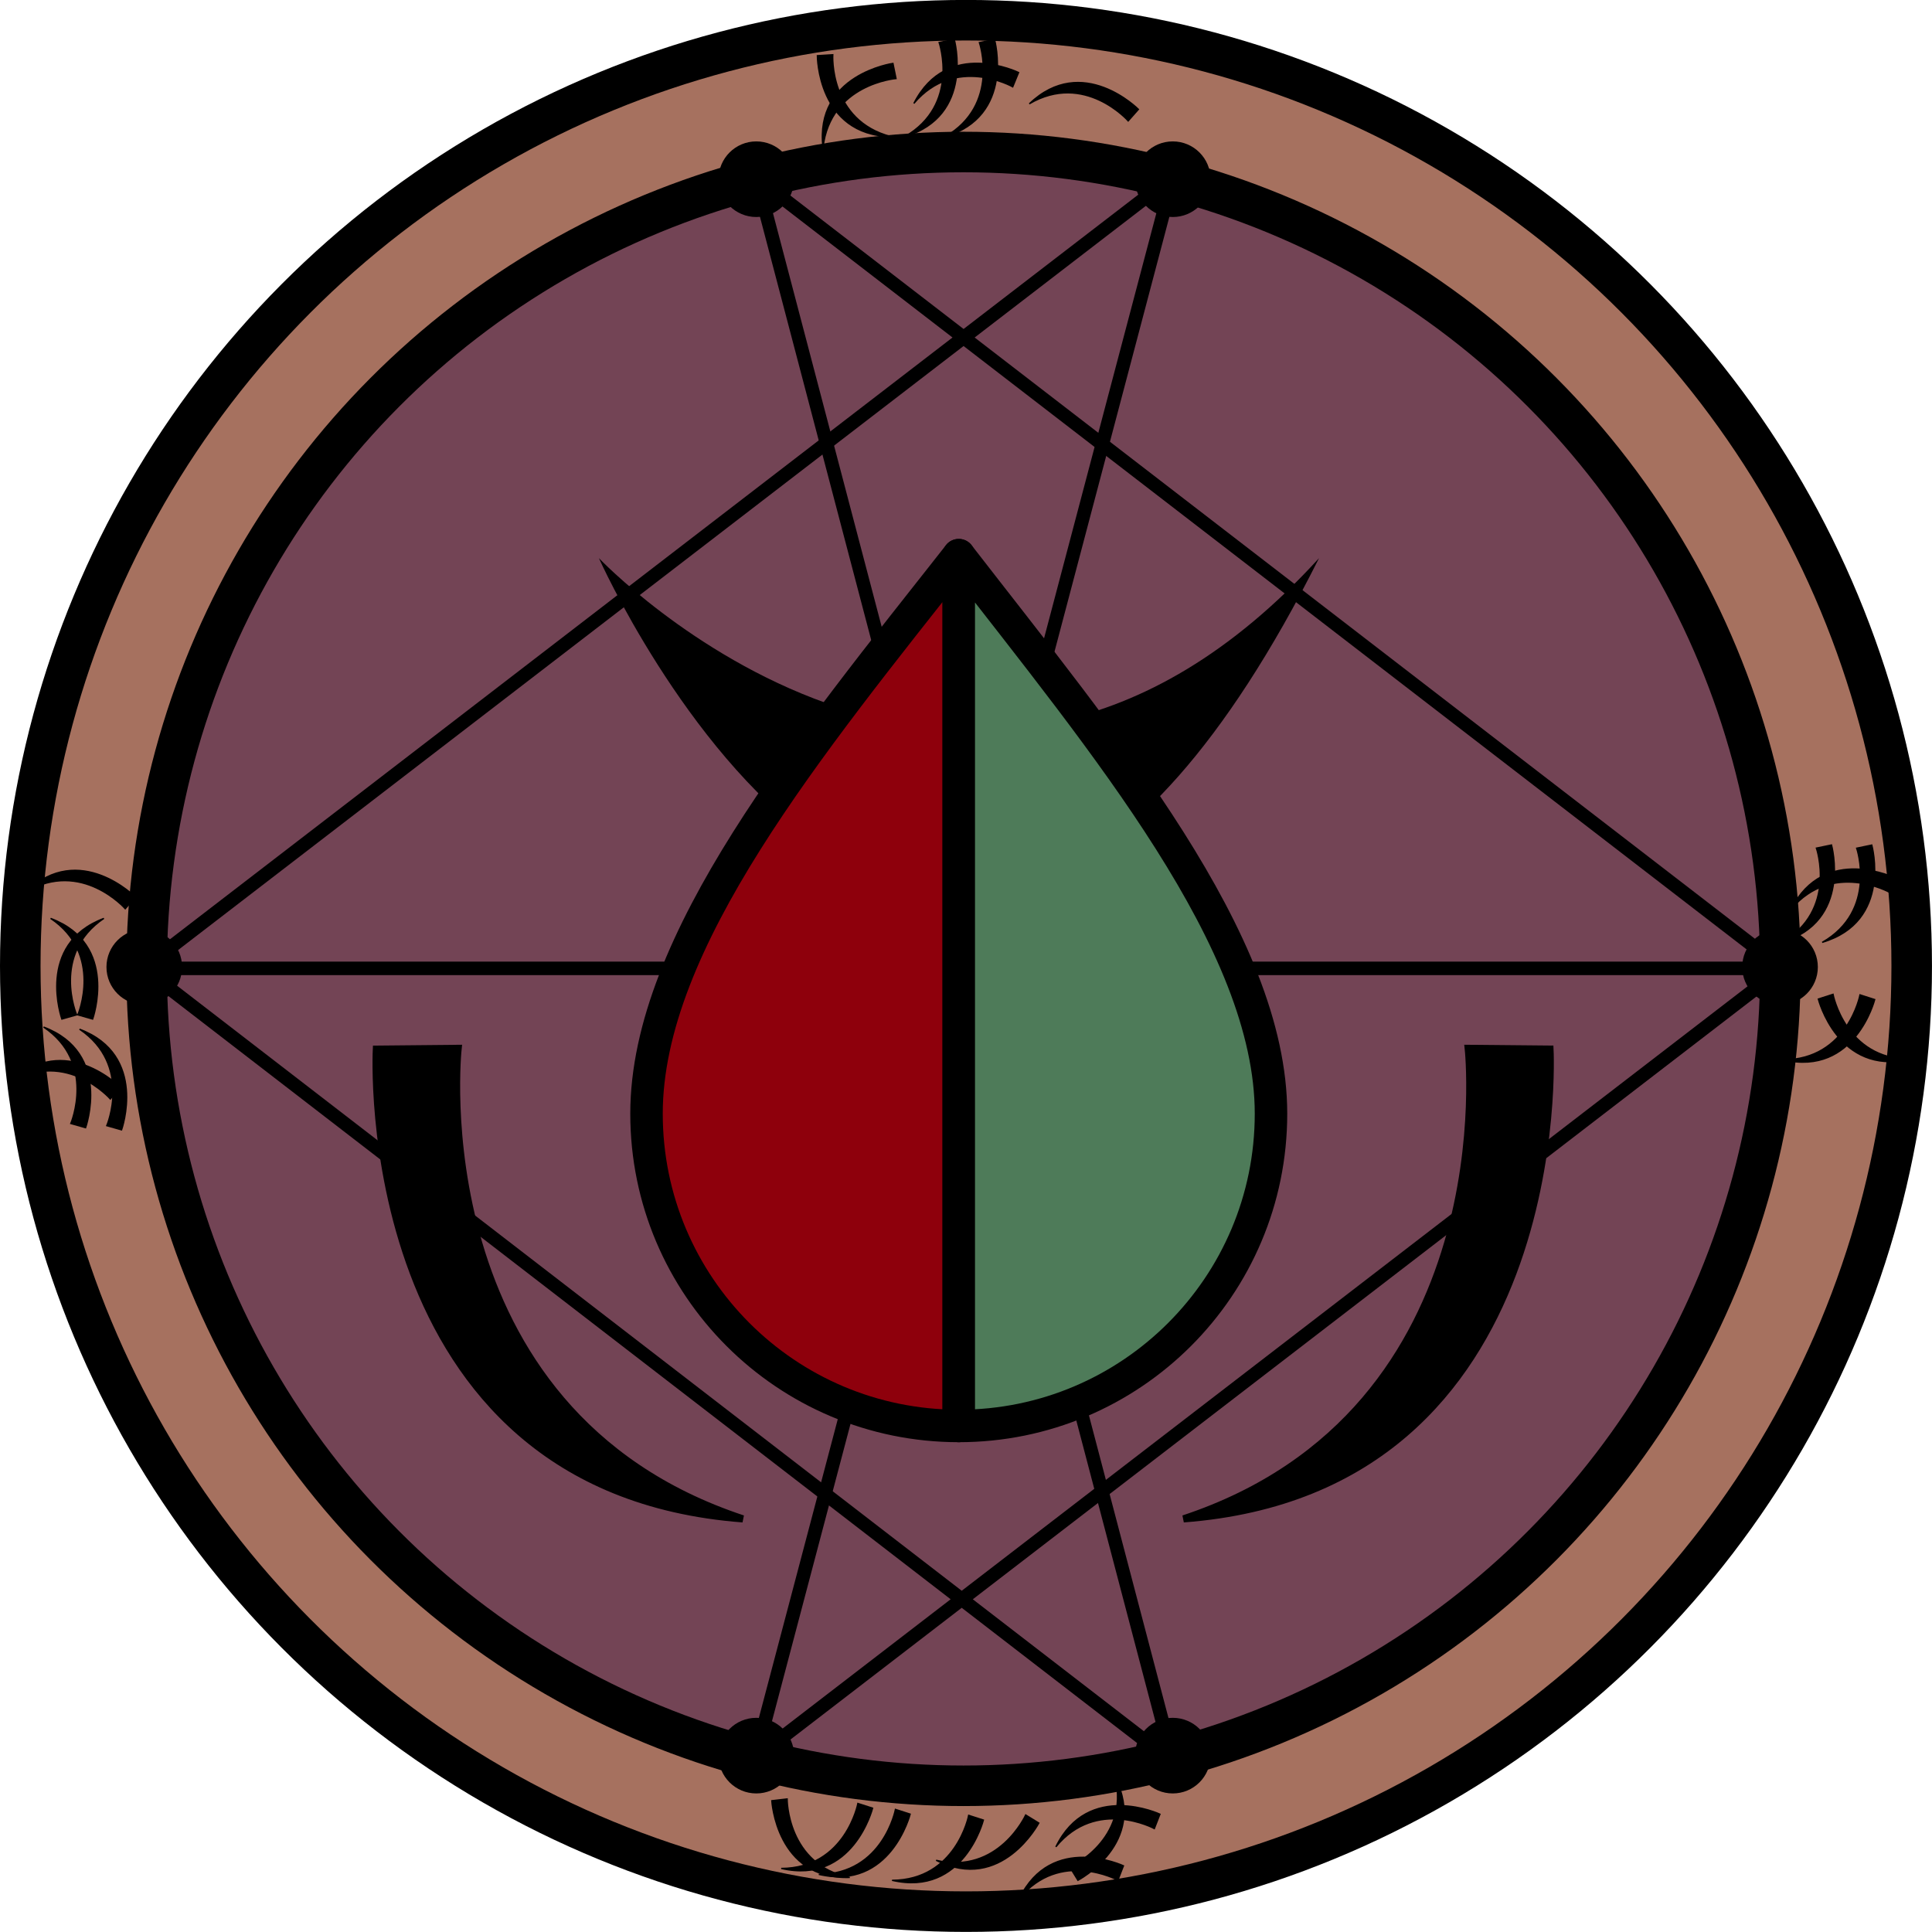 <?xml version="1.0" encoding="UTF-8"?>
<svg width="71.487mm" height="71.487mm" version="1.1" viewBox="0 0 71.487 71.487" xmlns="http://www.w3.org/2000/svg" xmlns:cc="http://creativecommons.org/ns#" xmlns:dc="http://purl.org/dc/elements/1.1/" xmlns:rdf="http://www.w3.org/1999/02/22-rdf-syntax-ns#" xmlns:xlink="http://www.w3.org/1999/xlink">
 <defs>
  <path id="symbol1204" d="m77.407 132.35s-1.478 13.428 10.534 17.409c-14.424-1.093-13.559-17.38-13.559-17.38z" stroke="#000" stroke-width=".265px"/>
 </defs>
 <g transform="translate(-60.456 -93.559)">
  <circle cx="96.199" cy="129.3" r="34.993" fill="#a6715f" stroke="#000" stroke-linecap="round" stroke-linejoin="round" stroke-width="1.5"/>
  <circle cx="96.107" cy="129.41" r="30.226" fill="#734455" stroke="#000" stroke-linecap="round" stroke-linejoin="round" stroke-width="1.5"/>
  <g>
   <circle cx="65.794" cy="129.34" r="1.399"/>
   <circle cx="126.32" cy="129.34" r="1.399"/>
   <circle cx="88.44" cy="100.19" r="1.399"/>
   <circle cx="88.44" cy="158.52" r="1.399"/>
   <circle cx="103.85" cy="100.19" r="1.399"/>
   <circle cx="103.85" cy="158.52" r="1.399"/>
  </g>
  <g fill="none" stroke="#000">
   <path d="m65.762 129.39h60.637" stroke-width=".5"/>
   <path d="m88.458 100.15 15.405 58.615" stroke-width=".5"/>
   <path d="m103.86 100.09-15.46 58.525" stroke-width=".5"/>
   <path d="m88.403 158.61 37.995-29.225m-22.536 29.38-38.101-29.38m38.101-29.299-38.101 29.299m22.696-29.235 37.94 29.235" stroke-width=".5"/>
  </g>
  <g>
   <path d="m82.616 114.21s13.592 14.318 26.647 0c-14.113 28.084-26.647 0-26.647 0z"/>
   <path transform="matrix(.265 0 0 .265 60.456 93.559)" d="m133.87 77.514c-20.821 26.461-43.598 53.914-43.598 77.992 4e-6 24.078 19.519 43.598 43.598 43.598v-121.59z" fill="#8e000c" stroke="#000" stroke-linecap="round" stroke-linejoin="round" stroke-width="4.535"/>
   <path transform="matrix(.265 0 0 .265 60.456 93.559)" d="m133.87 77.514v121.59c24.078 0 43.598-19.519 43.598-43.598s-23.193-51.649-43.598-77.992z" fill="#4e7b59" stroke="#000" stroke-linecap="round" stroke-linejoin="round" stroke-width="4.535"/>
  </g>
  <use xlink:href="#symbol1204"/>
  <use transform="matrix(-1 0 0 1 192.19 -0)" width="100%" height="100%" xlink:href="#symbol1204"/>
  <g stroke-width="5.43">
   <use transform="matrix(.188 -.01 .01 .18 75.393 72.535)" width="100%" height="100%" xlink:href="#symbol1204"/>
   <use transform="matrix(.036 .185 -.177 .035 114.25 77.512)" width="100%" height="100%" xlink:href="#symbol1204"/>
   <use transform="matrix(-.073 .174 -.166 -.07 125.55 92.567)" width="100%" height="100%" xlink:href="#symbol1204"/>
   <use transform="matrix(-.184 .04 .038 .176 104.42 68.741)" width="100%" height="100%" xlink:href="#symbol1204"/>
   <use transform="matrix(-.184 .04 .038 .176 105.91 68.745)" width="100%" height="100%" xlink:href="#symbol1204"/>
   <use transform="matrix(-.126 .14 -.134 -.121 129.69 103.21)" width="100%" height="100%" xlink:href="#symbol1204"/>
   <use transform="matrix(-.073 .174 -.166 -.07 158.01 122.38)" width="100%" height="100%" xlink:href="#symbol1204"/>
   <use transform="matrix(-.184 .04 .038 .176 136.88 98.55)" width="100%" height="100%" xlink:href="#symbol1204"/>
   <use transform="matrix(-.184 .04 .038 .176 138.37 98.553)" width="100%" height="100%" xlink:href="#symbol1204"/>
   <use transform="matrix(-.18 -.056 -.054 .172 150.36 111.94)" width="100%" height="100%" xlink:href="#symbol1204"/>
   <use transform="matrix(.18 -.056 .054 .172 107.2 111.92)" width="100%" height="100%" xlink:href="#symbol1204"/>
   <use transform="matrix(-.126 .14 -.134 -.121 92.579 132.36)" width="100%" height="100%" xlink:href="#symbol1204"/>
   <use transform="matrix(-.18 -.053 .051 -.173 70.521 158.11)" width="100%" height="100%" xlink:href="#symbol1204"/>
   <use transform="matrix(.18 -.053 -.051 -.173 56.108 158.11)" width="100%" height="100%" xlink:href="#symbol1204"/>
   <use transform="matrix(-.18 -.053 .051 -.173 70.26 162.13)" width="100%" height="100%" xlink:href="#symbol1204"/>
   <use transform="matrix(-.18 -.053 .051 -.173 71.591 162.21)" width="100%" height="100%" xlink:href="#symbol1204"/>
   <use transform="matrix(-.126 .14 -.134 -.121 92.027 139.4)" width="100%" height="100%" xlink:href="#symbol1204"/>
   <use transform="matrix(-.18 -.056 -.054 .172 113.28 141.86)" width="100%" height="100%" xlink:href="#symbol1204"/>
   <use transform="matrix(.187 -.02 .02 .179 72.458 137.98)" width="100%" height="100%" xlink:href="#symbol1204"/>
   <use transform="matrix(-.18 -.056 -.054 .172 114.67 142.08)" width="100%" height="100%" xlink:href="#symbol1204"/>
   <use transform="matrix(-.161 -.097 -.093 .155 123.18 147.71)" width="100%" height="100%" xlink:href="#symbol1204"/>
   <use transform="matrix(-.18 -.056 -.054 .172 117.38 142.3)" width="100%" height="100%" xlink:href="#symbol1204"/>
   <use transform="matrix(-.097 -.161 .155 -.093 87.037 187.42)" width="100%" height="100%" xlink:href="#symbol1204"/>
   <use transform="matrix(-.07 .175 -.167 -.067 130.69 156.54)" width="100%" height="100%" xlink:href="#symbol1204"/>
   <use transform="matrix(-.07 .175 -.167 -.067 129.34 158.45)" width="100%" height="100%" xlink:href="#symbol1204"/>
  </g>
 </g>
</svg>
